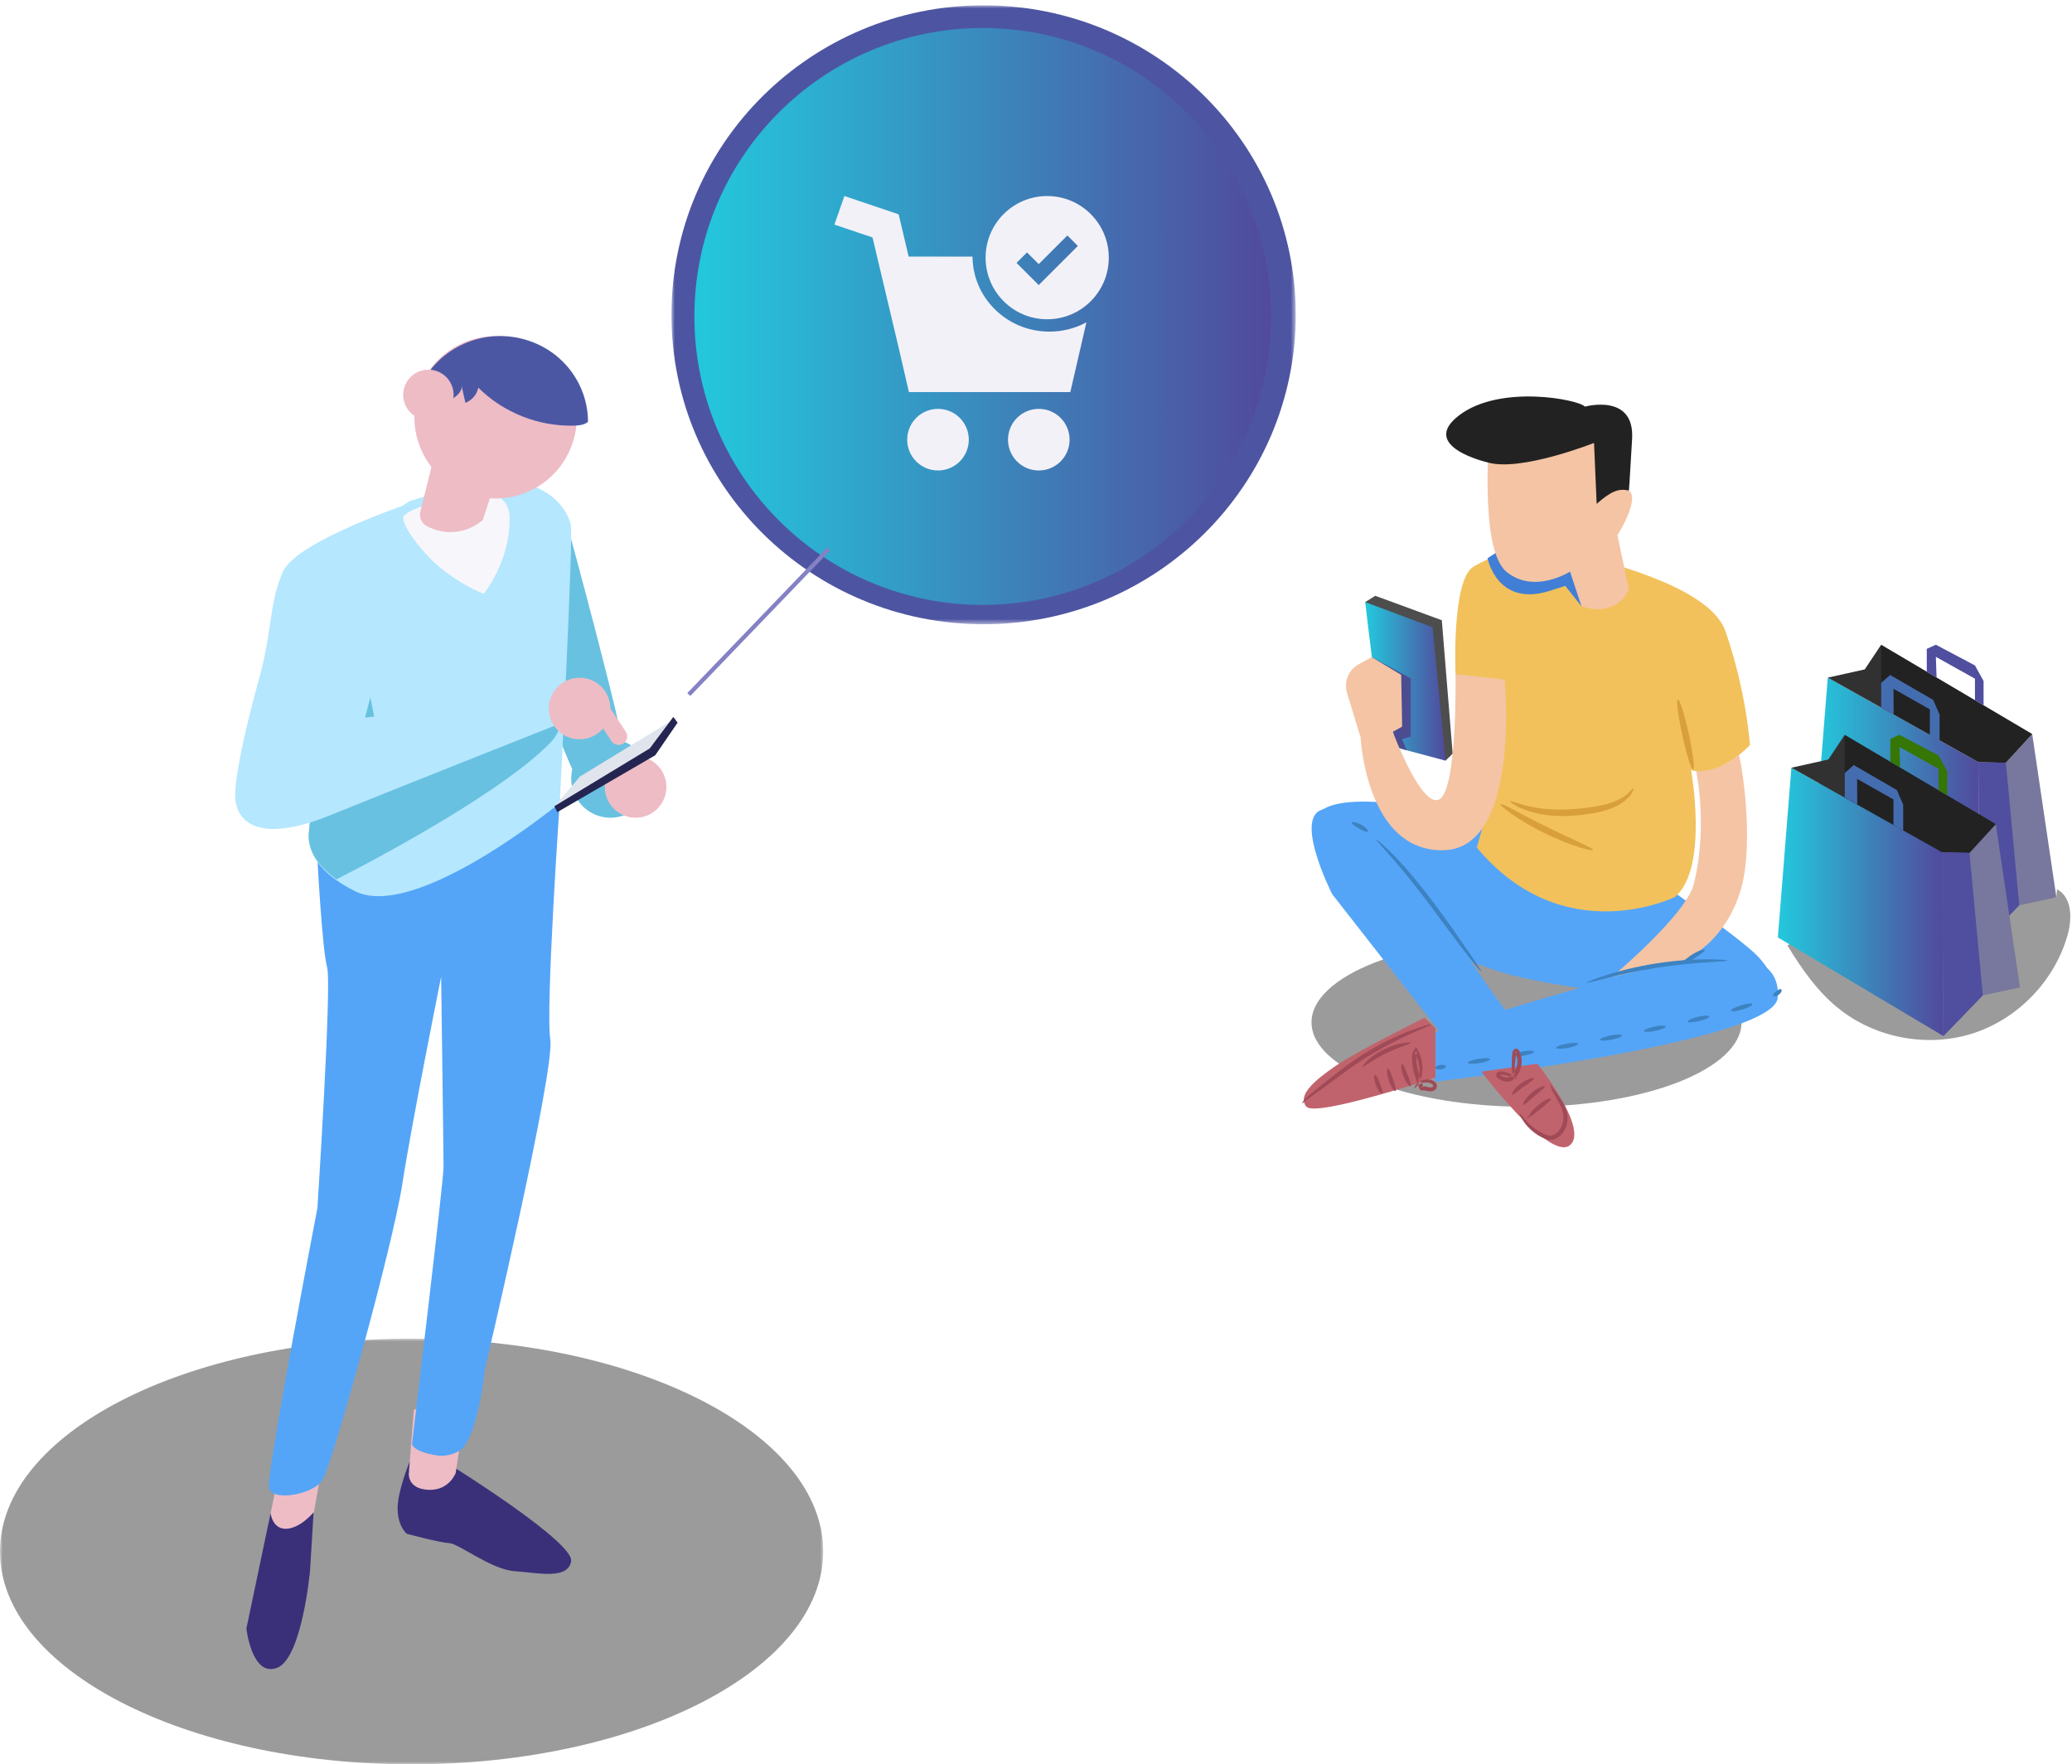 <svg xmlns="http://www.w3.org/2000/svg" xmlns:xlink="http://www.w3.org/1999/xlink" width="370" height="315" viewBox="0 0 370 315">
  <defs>
    <linearGradient id="ci-usage-landing-a" x1="2.366%" x2="99.404%" y1="50%" y2="50%">
      <stop offset="0%" stop-color="#24C6DC"/>
      <stop offset="100%" stop-color="#514A9D"/>
    </linearGradient>
    <polygon id="ci-usage-landing-b" points="0 0 0 76 146.999 76 146.999 0"/>
    <polygon id="ci-usage-landing-d" points=".902 .951 112.38 .951 112.38 111.452 .902 111.452"/>
  </defs>
  <g fill="none" fill-rule="evenodd">
    <g transform="translate(232 70)">
      <g transform="translate(2)">
        <path fill="#9B9B9B" d="M76.988,112.531 C76.988,120.854 59.798,127.602 38.595,127.602 C17.39,127.602 0.2,120.854 0.2,112.531 C0.2,104.208 17.39,97.46 38.595,97.46 C59.798,97.46 76.988,104.208 76.988,112.531"/>
        <path fill="#54A5F8" d="M16.96,73.712 C16.7,73.7 3.239,71.435 0.987,75.824 C-1.267,80.214 16.595,99.743 37.353,104.446 C58.111,109.147 83.374,108.497 83.374,108.497 C83.374,108.497 83.535,104.108 79.352,100.208 C75.167,96.306 59.881,85.741 59.881,85.741 C59.881,85.741 27.477,74.179 16.96,73.712"/>
        <polygon fill="#4D4D4D" points="9.788 37.498 11.581 36.375 23.466 40.734 25.404 64.562 24.131 65.809"/>
        <path fill="url(#ci-usage-landing-a)" d="M9.788,37.498 C9.788,37.997 12.92,62.812 12.92,62.812 L24.131,65.809 L21.823,41.994 L9.788,37.498"/>
        <path fill="#F2C15B" d="M25.918,50.344 C25.918,50.344 25.182,33.479 29.13,31.167 C29.17,31.144 29.21,31.121 29.249,31.098 C34.158,28.214 39.946,27.288 45.49,28.525 C55.902,30.845 71.604,35.477 74.107,42.674 C77.904,53.588 78.488,63.03 78.488,63.03 C78.488,63.03 72.647,69.224 67.974,67.454 C67.974,67.454 71.186,85.157 65.054,90.172 C65.054,90.172 45.194,99.907 29.715,81.321 L31.635,74.536 L31.635,53.293 C31.635,53.293 28.547,53.883 25.918,50.344"/>
        <path fill="#F4C4A4" d="M76.539,64.781 C77.452,68.697 79.193,81.889 76.65,89.526 C73.423,99.214 66.15,101.668 66.17,101.614 L53.805,104.446 C53.805,104.446 67.106,93.365 68.478,87.792 C71.032,77.419 68.887,67.7 68.887,67.7 C71.926,67.687 74.387,66.535 76.539,64.781"/>
        <path fill="#54A5F8" d="M3.385,74.41 C4.047,74.441 14.991,77.862 22.071,90.823 C29.151,103.783 38.323,114.837 38.323,114.837 L28.669,121.339 L3.889,89.641 C3.889,89.641 -4.017,74.085 3.385,74.41"/>
        <path fill="#54A5F8" d="M83.374,108.497 C83.374,108.497 85.538,98.955 70.34,101.183 C55.142,103.41 22.185,114.288 22.185,114.288 L22.185,123.127 C22.185,123.127 81.121,116.3 83.374,108.497"/>
        <path fill="#417ED6" d="M31.634,29.659 C31.634,29.659 33.313,38.462 42.724,35.491 L45.515,34.601 L48.407,38.248 L56.041,31.323 L36.14,26.742 L31.634,29.659 Z"/>
        <path fill="#F4C4A4" d="M32.051,6.385 C32.051,6.385 30.007,27.922 34.971,32.053 C39.937,36.182 46.363,32.053 46.363,32.053 L48.407,38.247 C48.407,38.247 54.247,40.607 56.877,35.297 L54.831,25.561 C54.831,25.561 58.921,19.071 56.877,17.596 C54.831,16.122 51.327,19.661 51.327,19.661 L52.203,6.385 L32.051,6.385 Z"/>
        <path fill="#222" d="M31.634,12.555 C31.634,12.555 19.236,9.72 26.57,4.143 C33.902,-1.436 47.933,1.334 49.019,2.601 C49.019,2.601 57.912,0.119 57.448,8.35 C56.985,16.579 56.875,17.596 56.875,17.596 C55.056,17.126 53.614,17.75 51.119,19.962 L50.648,9.08 C50.648,9.08 37.514,14.292 31.634,12.555"/>
        <polygon fill="#4C4C91" points="10.942 47.323 17.918 51.122 17.918 61.485 16.376 61.964 17.204 63.956 13.768 62.863"/>
        <path fill="#F4C4A4" d="M14.734,60.646 C14.734,60.813 20.01,74.801 23.142,72.637 C26.274,70.472 25.918,50.343 25.918,50.343 L34.681,51.321 C34.681,51.321 37.649,81.463 23.801,81.797 C9.953,82.13 8.963,61.646 8.963,61.646 L6.546,53.75 C5.938,51.767 6.793,49.625 8.594,48.627 L10.942,47.323 L16.217,50.488 L16.382,59.732 L14.734,60.646 Z"/>
      </g>
      <polygon points="15 35.417 27.103 39.837 29.077 64 58 38.539 58 15.173 34.443 11"/>
      <g transform="translate(0 45)">
        <path fill="#3D82C1" d="M32.527 58.469C32.443 58.532 31.34 57.243 29.676 55.072 28.006 52.903 25.787 49.847 23.29 46.517 20.789 43.185 18.423 40.259 16.621 38.215 14.828 36.166 13.644 34.958 13.728 34.869 13.792 34.801 15.114 35.869 17.028 37.84 18.947 39.804 21.405 42.701 23.914 46.046 26.421 49.39 28.57 52.498 30.122 54.745 31.671 56.998 32.616 58.402 32.527 58.469zM12.273 33.48C12.144 33.657 11.461 33.369 10.69 32.938 9.919 32.502 9.319 32.07 9.402 31.868 9.481 31.669 10.253 31.793 11.072 32.256 11.892 32.714 12.402 33.308 12.273 33.48M76.447 56.498C76.446 56.616 75.016 56.672 72.72 56.822 70.424 56.973 67.26 57.253 63.796 57.796 60.333 58.343 57.236 59.046 55.004 59.609 52.771 60.171 51.396 60.556 51.357 60.446 51.326 60.353 52.643 59.78 54.854 59.078 57.062 58.375 60.175 57.576 63.675 57.023 67.174 56.474 70.383 56.278 72.7 56.269 75.02 56.259 76.449 56.4 76.447 56.498"/>
        <path fill="#3D82C1" d="M72.444 54.584C72.539 54.782 71.66 55.398 70.562 56.101 69.463 56.8 68.534 57.34 68.395 57.171 68.259 57.008 68.996 56.17 70.141 55.441 71.283 54.709 72.354 54.392 72.444 54.584M26.188 75.38C26.221 75.594 25.833 75.832 25.322 75.912 24.809 75.991 24.369 75.882 24.336 75.668 24.303 75.455 24.691 75.217 25.202 75.138 25.713 75.058 26.155 75.167 26.188 75.38M34.067 74.108C34.101 74.321 33.248 74.639 32.16 74.817 31.072 74.994 30.164 74.966 30.129 74.752 30.093 74.539 30.946 74.222 32.034 74.045 33.122 73.866 34.032 73.894 34.067 74.108M41.937 72.77C41.974 72.983 41.123 73.307 40.036 73.495 38.95 73.681 38.038 73.661 38.003 73.447 37.967 73.234 38.817 72.91 39.903 72.723 40.99 72.536 41.901 72.558 41.937 72.77M49.798 71.363C49.837 71.575 48.99 71.907 47.903 72.105 46.817 72.301 45.907 72.288 45.868 72.076 45.831 71.864 46.68 71.532 47.765 71.334 48.848 71.138 49.76 71.151 49.798 71.363M57.644 69.869C57.685 70.081 56.841 70.424 55.757 70.633 54.674 70.843 53.764 70.841 53.724 70.629 53.682 70.415 54.528 70.074 55.61 69.865 56.691 69.656 57.602 69.657 57.644 69.869M65.464 68.259C65.51 68.469 64.671 68.826 63.592 69.054 62.511 69.281 61.601 69.294 61.558 69.082 61.514 68.87 62.352 68.515 63.43 68.287 64.508 68.061 65.418 68.048 65.464 68.259M73.246 66.463C73.299 66.672 72.47 67.05 71.395 67.308 70.32 67.564 69.408 67.602 69.361 67.391 69.313 67.18 70.143 66.802 71.213 66.546 72.282 66.29 73.193 66.254 73.246 66.463M80.929 64.281C80.999 64.486 80.195 64.914 79.136 65.238 78.074 65.561 77.168 65.653 77.11 65.445 77.053 65.236 77.856 64.809 78.904 64.49 79.951 64.169 80.859 64.076 80.929 64.281M86.063 61.609C86.279 61.698 86.119 62.27 85.644 62.592 85.183 62.924 84.714 62.959 84.615 62.771 84.512 62.578 84.8 62.238 85.18 61.962 85.57 61.691 85.867 61.528 86.063 61.609"/>
        <path fill="#C1636C" d="M24.334,77.386 C24.334,77.386 2.911,84.546 1.278,82.574 C-0.355,80.602 2.561,77.984 6.635,75.221 C10.708,72.459 22.396,66.716 22.396,66.716 L24.334,68.583 L24.334,77.386 Z"/>
        <path fill="#A04A57" d="M23.593 67.896C23.63 68.009 22.202 68.546 19.965 69.553 17.728 70.559 14.688 72.065 11.542 74.082 9.96 75.077 8.523 76.127 7.218 77.098 5.92 78.051 4.74 78.915 3.727 79.659 2.731 80.385 1.892 80.941 1.353 81.347.813 81.753.568 82.043.521 82.01.48 81.982.65 81.617 1.152 81.116 1.657 80.619 2.436 80.003 3.391 79.22 4.35 78.443 5.493 77.525 6.783 76.523 8.068 75.517 9.518 74.431 11.121 73.422 14.313 71.375 17.438 69.925 19.751 69.042 22.069 68.155 23.563 67.803 23.593 67.896M14.923 80.176C14.884 80.28 14.578 80.226 14.34 79.914 14.114 79.626 13.898 79.238 13.709 78.758 13.338 77.807 13.306 76.959 13.513 76.907 13.723 76.854 14.086 77.573 14.439 78.474 14.612 78.921 14.757 79.358 14.826 79.65 14.887 79.928 14.969 80.076 14.923 80.176M17.263 79.673C17.278 79.693 17.286 79.733 17.228 79.766 17.165 79.796 17.07 79.772 17.003 79.726 16.851 79.594 16.793 79.496 16.671 79.321 16.453 78.989 16.213 78.499 16.018 77.93 15.629 76.789 15.593 75.796 15.802 75.752 16.015 75.704 16.385 76.585 16.76 77.677 16.946 78.225 17.097 78.728 17.18 79.106 17.219 79.282 17.253 79.49 17.235 79.529 17.239 79.56 17.22 79.589 17.22 79.614 17.218 79.63 17.249 79.655 17.263 79.673M19.906 78.941C19.726 79.053 19.062 78.291 18.618 77.152 18.172 76.013 18.143 75.002 18.352 74.962 18.567 74.918 18.926 75.798 19.347 76.867 19.762 77.937 20.095 78.828 19.906 78.941M20.569 79.304C20.529 79.29 20.585 78.973 20.961 78.561 21.325 78.167 22.069 77.664 23.121 77.736 23.376 77.764 23.65 77.809 23.929 77.956 24.187 78.102 24.493 78.32 24.582 78.767 24.618 78.985 24.562 79.219 24.426 79.406 24.287 79.59 24.101 79.701 23.919 79.765 23.563 79.904 23.139 79.851 22.843 79.777 22.689 79.742 22.545 79.706 22.415 79.689 22.351 79.681 22.288 79.673 22.231 79.675 22.153 79.676 22.166 79.678 22.013 79.692 21.941 79.701 21.774 79.682 21.657 79.588 21.544 79.497 21.501 79.406 21.471 79.345L21.373 79.096C21.315 78.943 21.254 78.787 21.194 78.631 20.958 78.002 20.722 77.34 20.532 76.64 20.338 75.932 20.2 75.216 20.158 74.513 20.124 73.835 20.092 73.065 20.542 72.402L20.865 71.925 21.146 72.419C22.119 74.123 22.123 75.861 21.89 76.955 21.651 78.074 21.246 78.619 21.191 78.588 21.103 78.551 21.357 77.952 21.459 76.891 21.559 75.848 21.443 74.271 20.53 72.791L21.136 72.809C20.877 73.194 20.869 73.814 20.922 74.459 20.971 75.099 21.104 75.762 21.286 76.434 21.468 77.098 21.69 77.741 21.914 78.366 21.97 78.522 22.027 78.677 22.082 78.83L22.158 79.036C22.15 79.043 22.178 79.032 22.142 79.05L22.052 79.103C22.006 79.135 21.984 79.156 21.974 79.169 21.953 79.191 21.994 79.192 21.983 78.959 21.99 78.932 22.162 78.933 22.243 78.933 22.345 78.936 22.44 78.947 22.53 78.963 22.71 78.993 22.866 79.038 23.009 79.075 23.544 79.265 23.998 79.059 23.939 78.857 23.939 78.751 23.802 78.582 23.632 78.482 23.469 78.377 23.257 78.324 23.056 78.286 22.231 78.161 21.544 78.499 21.166 78.787 20.774 79.082 20.625 79.335 20.569 79.304"/>
        <path fill="#A04A57" d="M19.903,71.193 C19.942,71.421 17.832,71.891 15.482,73.061 C13.12,74.21 11.461,75.596 11.305,75.426 C11.155,75.291 12.651,73.573 15.137,72.359 C17.613,71.13 19.889,70.993 19.903,71.193"/>
        <path fill="#C1636C" d="M32.527,76.329 C32.527,76.329 44.601,92.273 48.279,89.512 C51.959,86.75 42.539,74.917 42.539,74.917 L32.527,76.329 Z"/>
        <path fill="#A04A57" d="M44.98 81.14C45.094 81.33 44.216 82.06 43.145 82.942 42.325 83.613 41.615 84.184 41.253 84.353L40.44 84.731 41.017 84.187C41.113 84.098 41.186 84.062 41.231 84.085 41.277 84.108 41.292 84.187 41.279 84.317L41.042 84.151C41.2 83.78 41.794 83.035 42.65 82.336 43.77 81.414 44.873 80.959 44.98 81.14M43.849 78.961C43.951 79.159 43.042 79.808 42.021 80.69 41.606 81.049 41.207 81.398 40.706 81.833 40.539 81.98 40.364 82.101 40.318 82.128 40.285 82.158 40.265 82.161 40.242 82.174 40.221 82.191 40.232 82.227 40.224 82.251 40.218 82.274 40.188 82.307 40.121 82.274 40.052 82.237 40.019 82.128 40.028 82.036 40.061 81.816 40.172 81.678 40.288 81.471 40.54 81.07 40.962 80.563 41.513 80.094 42.617 79.145 43.76 78.771 43.849 78.961M41.924 77.485C42.037 77.684 41.12 78.33 40.039 79.073 38.952 79.807 38.225 80.563 38.041 80.448 37.848 80.342 38.401 79.236 39.589 78.433 40.754 77.634 41.827 77.307 41.924 77.485M38.575 77.505C38.602 77.517 38.529 77.628 38.366 77.565 38.183 77.485 38.161 77.233 38.125 77.038 38.048 76.599 37.978 75.955 37.964 75.156 37.957 74.757 37.965 74.318 37.994 73.849 38.008 73.614 38.028 73.37 38.054 73.119 38.065 73.015 38.078 72.826 38.157 72.654 38.197 72.567 38.243 72.474 38.352 72.375 38.449 72.273 38.681 72.194 38.854 72.247 39.044 72.293 39.16 72.429 39.218 72.515 39.282 72.611 39.306 72.674 39.338 72.74 39.404 72.873 39.459 73.009 39.507 73.152 39.604 73.436 39.676 73.737 39.706 74.046 39.773 74.663 39.707 75.318 39.488 75.94 39.275 76.564 38.916 77.123 38.456 77.56 38.224 77.777 37.937 77.981 37.592 78.075 37.248 78.167 36.902 78.135 36.61 78.055 36.318 77.974 36.064 77.852 35.837 77.724 35.72 77.658 35.621 77.598 35.503 77.525 35.442 77.484 35.356 77.426 35.28 77.323 35.204 77.219 35.161 77.074 35.17 76.954 35.197 76.468 35.669 76.256 35.941 76.271 36.232 76.269 36.419 76.326 36.626 76.369 38.243 76.78 38.96 77.58 38.898 77.635 38.832 77.746 38.017 77.147 36.52 76.912 36.339 76.889 36.12 76.856 35.98 76.874 35.815 76.884 35.845 76.965 35.787 76.971 35.751 76.964 35.712 76.997 35.775 76.955 35.837 76.898 35.803 76.947 35.857 76.957L36.157 77.116C36.365 77.219 36.578 77.306 36.789 77.358 37.222 77.462 37.572 77.362 37.928 77.004 38.283 76.653 38.575 76.196 38.749 75.683 38.93 75.172 38.99 74.631 38.943 74.122 38.924 73.867 38.87 73.621 38.798 73.387 38.762 73.27 38.721 73.157 38.671 73.048 38.648 72.992 38.622 72.932 38.612 72.919L38.608 72.912C38.641 72.883 38.664 72.862 38.681 72.842 38.711 72.814 38.725 72.757 38.711 72.809 38.727 72.733 38.695 72.773 38.772 72.857 38.782 72.867 38.824 72.913 38.824 72.909L38.818 72.913C38.814 72.92 38.805 72.932 38.798 72.945 38.767 73.005 38.757 73.071 38.737 73.208 38.704 73.447 38.671 73.681 38.639 73.907 38.585 74.36 38.545 74.784 38.516 75.172 38.46 75.947 38.446 76.578 38.429 77.018 38.419 77.252 38.403 77.386 38.45 77.432 38.5 77.495 38.558 77.485 38.575 77.505"/>
        <path fill="#A04A57" d="M44.87,78.613 C44.925,78.591 45.058,78.819 45.312,79.212 C45.561,79.608 45.954,80.157 46.442,80.854 C46.913,81.555 47.536,82.421 47.815,83.61 C48.097,84.79 47.881,86.238 46.986,87.376 C46.535,87.929 45.911,88.378 45.176,88.489 C44.417,88.597 43.775,88.284 43.278,88.032 C42.239,87.499 41.424,86.818 40.835,86.177 C39.65,84.876 39.325,83.812 39.405,83.782 C39.517,83.719 40.013,84.663 41.226,85.784 C41.83,86.342 42.622,86.927 43.597,87.384 C44.088,87.618 44.59,87.815 45.061,87.729 C45.542,87.654 46.019,87.326 46.378,86.881 C47.097,85.975 47.317,84.755 47.109,83.759 C46.913,82.741 46.387,81.881 45.974,81.151 C45.551,80.42 45.214,79.805 45.04,79.352 C44.864,78.899 44.824,78.63 44.87,78.613"/>
        <path fill="#D89F3A" d="M70.364 22.412C70.05 22.486 69.178 19.74 68.419 16.28 67.658 12.818 67.3 9.961 67.619 9.896 67.936 9.832 68.807 12.576 69.564 16.028 70.321 19.478 70.679 22.337 70.364 22.412M52.476 36.753C52.385 37.049 48.316 35.986 43.691 33.688 39.057 31.405 35.745 28.814 35.924 28.56 36.113 28.279 39.66 30.395 44.211 32.635 48.751 34.894 52.585 36.432 52.476 36.753M59.682 25.795C59.74 25.825 59.672 26.176 59.33 26.699 58.997 27.223 58.368 27.916 57.411 28.502 56.464 29.102 55.215 29.585 53.81 29.922 52.4 30.255 50.854 30.486 49.201 30.615 45.898 30.891 42.848 30.46 40.784 29.747 38.705 29.048 37.624 28.196 37.696 28.08 37.781 27.913 38.974 28.485 41.01 28.948 43.038 29.427 45.922 29.708 49.113 29.443 52.303 29.187 55.195 28.71 57.006 27.779 58.857 26.888 59.516 25.685 59.682 25.795"/>
        <path fill="#9B9B9B" d="M135.209,45.199 L95.189,47.422 L87.198,53.821 C89.66,57.875 92.412,61.838 96.071,64.853 C102.677,70.3 112.098,72.115 120.251,69.514 C128.407,66.912 135.039,59.976 137.276,51.707 C138.048,48.857 137.952,45.122 135.324,43.778"/>
        <polygon fill="#78779D" points="121.538 53.895 128.575 46.626 135.209 45.199 130.894 16.049 126.192 21.188 121.294 21.082"/>
        <polygon fill="url(#ci-usage-landing-a)" points="94.387 5.984 121.294 21.083 121.537 53.895 91.976 36.287"/>
        <polygon fill="#313131" points="103.922 .112 100.988 4.516 94.387 5.984 105.529 12.235"/>
        <polygon fill="#222" points="130.893 16.05 113.816 5.959 103.921 .112 103.921 11.334 121.294 21.083 126.192 21.187"/>
        <polygon fill="#4F4E9F" points="113.69 2.271 120.67 6.174 120.67 10.008 122.211 10.919 122.211 6.595 120.67 3.806 113.69 .112 112.067 .846 112.067 4.925 113.816 5.959"/>
        <polygon fill="#446DAF" points="106.122 7.976 112.618 11.646 112.618 16.213 114.35 17.186 114.35 12.581 113.221 9.968 105.528 5.515 103.922 6.928 103.922 11.333 106.146 12.581"/>
        <polygon fill="#4F4E9F" points="126.192 21.188 128.577 46.627 121.538 53.894 121.294 21.083"/>
        <polygon fill="#78779D" points="115.038 69.979 122.076 62.71 128.71 61.283 124.395 32.135 119.693 37.272 114.795 37.166"/>
        <polygon fill="url(#ci-usage-landing-a)" points="87.887 22.068 114.795 37.167 115.038 69.978 85.477 52.371"/>
        <polygon fill="#313131" points="97.422 16.196 94.488 20.601 87.887 22.069 99.03 28.319"/>
        <polygon fill="#222" points="124.394 32.134 107.316 22.044 97.422 16.197 97.422 27.419 114.795 37.167 119.692 37.272"/>
        <polygon fill="#357604" points="107.19 18.355 114.17 22.258 114.17 26.093 115.711 27.004 115.711 22.679 114.17 19.891 107.19 16.197 105.568 16.93 105.568 21.009 107.317 22.044"/>
        <polygon fill="#446DAF" points="99.622 24.06 106.119 27.731 106.119 32.299 107.851 33.271 107.851 28.665 106.721 26.052 99.028 21.599 97.423 23.012 97.423 27.419 99.645 28.666"/>
        <polygon fill="#4F4E9F" points="119.693 37.272 122.077 62.711 115.038 69.978 114.795 37.167"/>
      </g>
    </g>
    <g transform="translate(0 239)">
      <mask id="ci-usage-landing-c" fill="#fff">
        <use xlink:href="#ci-usage-landing-b"/>
      </mask>
      <path fill="#9B9B9B" d="M146.999,38 C146.999,58.986 114.093,76 73.499,76 C32.908,76 -0.001,58.986 -0.001,38 C-0.001,17.013 32.908,0 73.499,0 C114.093,0 146.999,17.013 146.999,38" mask="url(#ci-usage-landing-c)"/>
    </g>
    <path fill="#3A3079" d="M73.14,261 C73.14,261 70.906,266.395 71.003,269.532 C71.1,272.67 72.654,273.848 72.654,273.848 C72.654,273.848 78.481,275.416 80.231,275.514 C81.979,275.612 87.709,280.22 91.885,280.516 C96.064,280.809 101.405,282.085 101.988,278.751 C102.571,275.416 81.395,262.178 81.395,262.178 L73.14,261 Z"/>
    <path fill="#68C1E0" d="M96.769,88 L101.073,92.867 C101.073,92.867 112.336,133.943 111.992,137.423 C111.645,140.903 107.147,141.599 104.38,140.555 C101.613,139.512 94,114.104 94,114.104 L96.769,88 Z"/>
    <path fill="#EEBCC5" d="M73.883 251.745L73.003 263.119C73.003 263.119 72.764 265.819 76.494 265.993 80.22 266.167 81.373 262.98 81.373 262.98L84 246 73.883 251.745zM50.096 261.493L48 271.797C48 271.797 48.645 275.452 51.871 274.953 55.096 274.455 56.064 269.968 56.064 269.968L58 259 50.096 261.493z"/>
    <path fill="#3A3079" d="M48.32,270.163 C48.32,270.163 48.641,273.106 51.2,272.943 C53.761,272.778 56,270 56,270 L55.361,280.464 C55.361,280.464 53.921,296.16 49.441,297.794 C44.96,299.431 44,290.764 44,290.764 L48.32,270.163 Z"/>
    <path fill="#54A5F8" d="M56.678,153.333 C56.678,153.333 57.545,169.677 58.412,172.689 C59.278,175.699 56.678,215.699 56.678,215.699 C56.678,215.699 47.581,263.012 48.015,265.593 C48.448,268.174 55.813,266.885 57.545,264.302 C59.278,261.722 70.11,222.583 71.842,211.399 C73.574,200.217 78.773,174.409 78.773,174.409 C78.773,174.409 79.205,205.808 79.205,208.388 C79.205,210.969 73.574,257.852 73.574,257.852 C73.574,257.852 73.786,259.227 78.157,259.869 C79.587,260.08 82.094,259.598 83.132,257.907 C85.715,253.704 86.571,244.517 86.571,244.517 C86.571,244.517 99.135,191.184 98.266,185.591 C97.401,180 100,142.581 100,142.581 L93.069,140 L56.678,153.333 Z"/>
    <path fill="#B5E7FE" d="M73.14,89.457 C73.14,89.457 87.604,84.814 93.534,86.29 C99.464,87.766 101.44,91.702 101.935,93.671 C102.429,95.639 99.958,143.368 99.958,143.368 C99.958,143.368 74.261,164.527 63.389,159.114 C55.54,155.205 54.903,150.783 55.156,148.627 C55.311,147.322 55.441,146.016 55.398,144.703 L54,102.528 L73.14,89.457 Z"/>
    <path fill="#68C1E0" d="M97.429,125.192 L67.454,131.156 L61.202,99.62 L60.509,98 L54,102.44 L55.399,144.56 C55.44,145.871 55.312,147.176 55.156,148.479 C54.946,150.278 55.371,153.658 60.094,157 C70.052,151.907 90.081,140.927 98.121,132.762 C102.721,128.09 97.429,125.192 97.429,125.192"/>
    <path fill="#B5E7FE" d="M68.064,117.215 C68.064,117.215 76.205,91.469 72.799,90 C72.799,90 52.98,96.644 50.547,102.031 C48.115,107.419 48.64,112.197 46.45,120.524 C46.45,120.524 41.342,138.401 42.071,143.054 C42.801,147.707 47.667,150.156 59.101,145.503 C70.536,140.85 99,129.585 99,129.585 L98.757,124.442 L65.183,128.116 L68.064,117.215 Z"/>
    <path fill="#F7F7FB" d="M77.754,89.62 C77.754,89.62 72.527,91.075 72.041,92.289 C71.555,93.502 75.444,99.084 79.576,102.117 C83.709,105.151 86.381,106 86.381,106 C86.381,106 91.121,100.298 90.998,92.411 C90.879,84.523 77.754,89.62 77.754,89.62"/>
    <path fill="#EEBCC5" d="M102.205,79.227 C99.596,86.796 91.342,90.814 83.773,88.204 C76.205,85.593 72.184,77.342 74.797,69.774 C77.406,62.205 85.66,58.187 93.227,60.795 C100.795,63.406 104.813,71.657 102.205,79.227"/>
    <path fill="#EEBCC5" d="M91,78.054 L86.225,92.834 C83.403,95.267 79.416,95.691 76.165,93.9 C75.27,93.407 74.818,92.351 75.068,91.342 L78.626,77 L91,78.054 Z"/>
    <path fill="#4C57A4" d="M102.578,75.989 C103.401,75.964 104.274,75.876 104.92,75.378 C104.951,75.357 104.972,75.326 105,75.303 C104.994,68.955 100.936,63.026 94.453,60.841 C86.271,58.083 77.351,62.33 74.529,70.325 C74.301,70.969 74.138,71.618 74,72.27 C74.649,72.606 75.33,72.826 76.018,72.885 C77.615,73.022 82.888,70.932 82.406,68.804 C82.643,69.844 82.877,70.885 83.113,71.927 C84.285,71.478 85.183,70.411 85.413,69.203 C89.836,73.66 96.229,76.185 102.578,75.989"/>
    <path fill="#68C1E0" d="M109,146 C105.151,146 102,142.85 102,139 C102,135.15 105.151,132 109,132 C112.85,132 116,135.15 116,139 C116,142.85 112.85,146 109,146"/>
    <path fill="#EEBCC5" d="M80.753 71.966C79.944 74.316 77.384 75.562 75.034 74.754 72.685 73.943 71.436 71.381 72.247 69.034 73.058 66.684 75.618 65.438 77.967 66.246 80.317 67.057 81.563 69.617 80.753 71.966M119 140.5C119 143.539 116.537 146 113.501 146 110.463 146 108 143.539 108 140.5 108 137.463 110.463 135 113.501 135 116.537 135 119 137.463 119 140.5M109 126.5C109 129.537 106.537 132 103.501 132 100.463 132 98 129.537 98 126.5 98 123.463 100.463 121 103.501 121 106.537 121 109 123.463 109 126.5"/>
    <path fill="#EEBCC5" d="M111.75,130.649 L107.819,124.688 C107.355,123.987 106.404,123.788 105.696,124.248 C104.987,124.706 104.786,125.648 105.25,126.352 L109.181,132.313 C109.645,133.014 110.596,133.211 111.304,132.753 C112.013,132.293 112.214,131.352 111.75,130.649"/>
    <polygon fill="#E0E4ED" points="121 128 103.554 138.647 99 144 116.639 133.646"/>
    <polygon fill="#252551" points="120.235 128 121 129.022 117.009 134.843 99.512 145 99 143.94 116.026 133.624"/>
    <g transform="translate(119)">
      <mask id="ci-usage-landing-e" fill="#fff">
        <use xlink:href="#ci-usage-landing-d"/>
      </mask>
      <path fill="#4D55A2" d="M56.641,0.95 C25.857,0.95 0.902,25.687 0.902,56.201 C0.902,86.715 25.857,111.452 56.641,111.452 C87.424,111.452 112.381,86.715 112.381,56.201 C112.381,25.687 87.424,0.95 56.641,0.95" mask="url(#ci-usage-landing-e)"/>
    </g>
    <path fill="url(#ci-usage-landing-a)" d="M175.499,5 C147.057,5 124,28.057 124,56.5 L124,56.502 C124,84.943 147.057,108 175.499,108 C203.942,108 227,84.943 227,56.502 L227,56.5 C227,28.057 203.942,5 175.499,5"/>
    <path fill="#F3F1F8" d="M177.687 55.257C175.111 52.729 173.689 49.376 173.666 45.806L162.262 45.806 160.473 38.264 150.785 35 149 40.101 155.808 42.396 160.648 62.817 162.305 70 191.13 70 194 57.552C192.042 58.606 189.795 59.208 187.407 59.208 183.734 59.208 180.283 57.803 177.687 55.257M173 78.501C173 81.538 170.538 84 167.5 84 164.46 84 162 81.538 162 78.501 162 75.462 164.46 73 167.5 73 170.538 73 173 75.462 173 78.501M191 78.501C191 81.538 188.538 84 185.501 84 182.462 84 180 81.538 180 78.501 180 75.462 182.462 73 185.501 73 188.538 73 191 75.462 191 78.501"/>
    <path fill="#F3F1F8" d="M183.397,45.064 L185.486,47.153 L190.603,42.039 L192.474,43.911 L185.486,50.895 L181.524,46.934 L183.397,45.064 Z M186.996,57 L187,57 C193.073,57 197.998,52.078 198,46.002 C198.002,39.928 193.077,35 187.002,35 L187,35 C180.923,35 176,39.924 176,45.998 C175.996,52.072 180.919,57 186.996,57 Z"/>
    <path stroke="#8581C5" stroke-width=".75" d="M123,124 L148,98"/>
  </g>
</svg>
